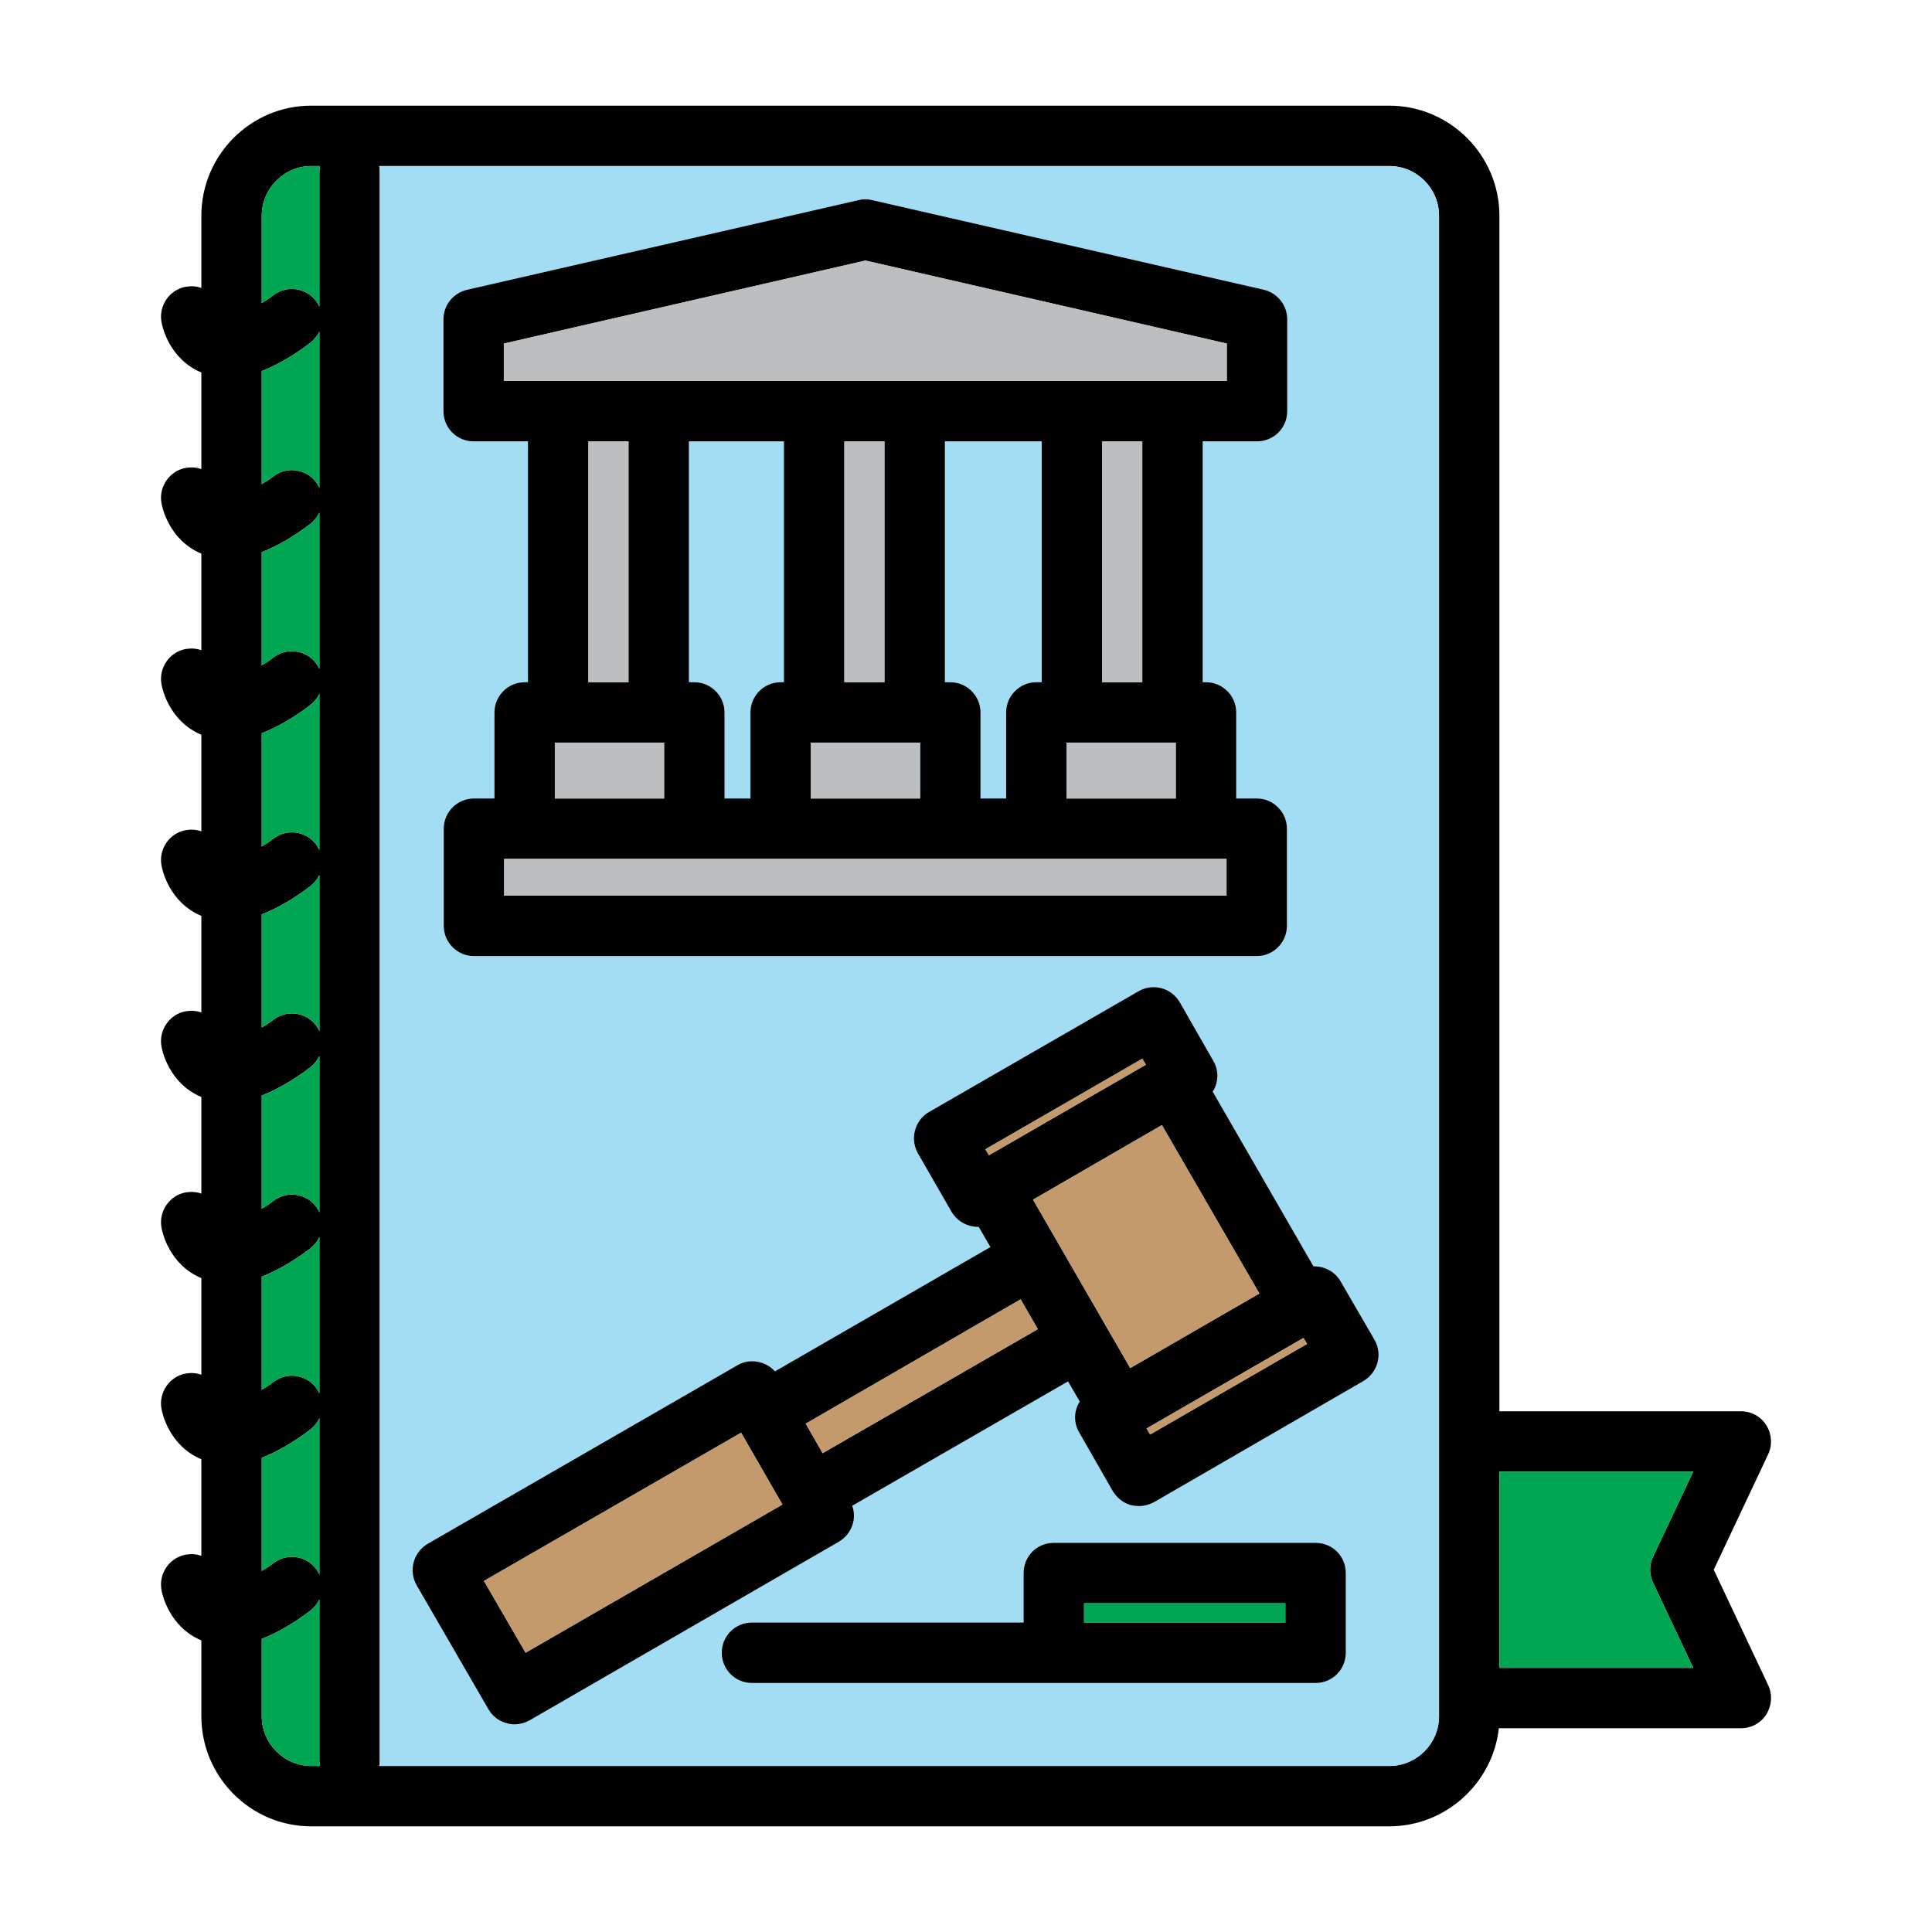 <svg enable-background="new 0 0 64 64" height="64" viewBox="0 0 64 64" width="64" xmlns="http://www.w3.org/2000/svg"><g id="Layer_1"/><g id="Layer_2"/><g id="Layer_3"/><g id="Layer_4"/><g id="Layer_5"/><g id="Layer_6"/><g id="Layer_7"/><g id="Layer_8"/><g id="Layer_9"/><g id="Layer_10"/><g id="Layer_11"/><g id="Layer_12_1_"/><g id="Layer_13"/><g id="Layer_14"/><g id="Layer_15_3_"/><g id="Layer_16"/><g id="Layer_17"/><g id="Layer_18"/><g id="Layer_19"><path d="m56.77 52 1.801-3.82c.149-.31.12-.68-.061-.97-.18-.29-.5-.46-.84-.46h-8v-39.6c0-2.011-1.64-3.65-3.65-3.65h-35.71c-2.01 0-3.64 1.64-3.64 3.65v2.39c-.16-.06-.34-.07-.52-.04-.54.1-.9.63-.8 1.17.02.13.25 1.22 1.32 1.67v3.2c-.16-.06-.34-.07-.52-.04-.54.1-.9.63-.8 1.17.02.13.25 1.22 1.32 1.67v3.2c-.16-.06-.34-.07-.52-.04-.54.1-.9.63-.8 1.17.02.13.25 1.22 1.32 1.67v3.2c-.16-.06-.34-.07-.52-.04-.54.1-.9.63-.8 1.17.02.13.25 1.22 1.32 1.67v3.2c-.16-.06-.34-.07-.52-.04-.54.1-.9.63-.8 1.17.02.13.25 1.22 1.32 1.67v3.2c-.16-.06-.34-.07-.52-.04-.54.1-.9.63-.8 1.17.02.13.25 1.22 1.32 1.67v3.2c-.16-.06-.34-.07-.52-.04-.54.1-.9.63-.8 1.17.02.13.25 1.22 1.32 1.67v3.2c-.16-.06-.34-.07-.52-.04-.54.1-.9.63-.8 1.17.02.13.25 1.22 1.32 1.67v2.51c0 2.011 1.63 3.65 3.64 3.65h35.71c1.87 0 3.431-1.43 3.631-3.25h8.02c.34 0 .66-.17.84-.46.181-.29.21-.66.061-.97zm-48.1-39.71c.49-.19 1.02-.49 1.59-.92.14-.11.25-.24.32-.39v5.18c-.03-.07-.07-.13-.11-.19-.33-.439-.96-.529-1.4-.2-.14.11-.28.2-.4.271zm0 6c.49-.19 1.02-.49 1.59-.92.14-.11.25-.24.32-.39v5.18c-.03-.07-.07-.13-.11-.19-.33-.439-.96-.529-1.4-.2-.14.11-.28.2-.4.271zm0 6c.49-.19 1.02-.49 1.59-.92.14-.11.25-.24.32-.39v5.18c-.03-.07-.07-.13-.11-.19-.33-.439-.96-.529-1.4-.2-.14.11-.28.2-.4.271zm0 6c.49-.19 1.02-.49 1.59-.92.14-.11.25-.24.32-.39v5.18c-.03-.07-.07-.13-.11-.19-.33-.439-.96-.529-1.4-.2-.14.11-.28.2-.4.271zm0 6c.49-.19 1.02-.49 1.59-.92.14-.11.25-.24.32-.39v5.18c-.03-.07-.07-.13-.11-.19-.33-.439-.96-.529-1.4-.2-.14.11-.28.2-.4.271zm0 6c.49-.19 1.02-.49 1.59-.92.14-.11.25-.24.32-.39v5.18c-.03-.07-.07-.13-.11-.19-.33-.439-.96-.529-1.4-.2-.14.11-.28.2-.4.271zm0 6c.49-.19 1.02-.49 1.59-.92.14-.11.25-.24.32-.39v5.18c-.03-.07-.07-.13-.11-.19-.33-.439-.96-.529-1.4-.2-.14.11-.28.2-.4.271zm1.64 10.21c-.9 0-1.64-.74-1.64-1.65v-2.56c.49-.19 1.02-.49 1.59-.92.14-.11.25-.24.32-.39v5.35c0 .06.01.12.02.17zm.27-52.83v4.49c-.03-.07-.07-.13-.11-.19-.33-.439-.96-.529-1.4-.2-.14.11-.28.2-.4.271v-2.891c0-.91.74-1.65 1.64-1.65h.29c-.01.05-.02.11-.02.17zm37.09 51.18c0 .91-.74 1.65-1.65 1.65h-33.46c.02-.05.02-.11.02-.17v-52.66c0-.06 0-.12-.02-.17h33.46c.91 0 1.65.74 1.65 1.65zm7.09-4.42 1.33 2.82h-6.42v-6.5h6.42l-1.33 2.82c-.13.27-.13.59 0 .86z" fill="#010101"/><path d="m47.67 7.15v49.7c0 .91-.74 1.65-1.65 1.65h-33.46c.02-.05.02-.11.02-.17v-52.66c0-.06 0-.12-.02-.17h33.46c.91 0 1.65.74 1.65 1.65z" fill="#a2ddf4"/><g fill="#00a651"><path d="m10.58 16.98v5.18c-.03-.07-.07-.13-.11-.19-.33-.439-.96-.529-1.4-.2-.14.11-.28.2-.4.271v-3.75c.49-.19 1.02-.49 1.59-.92.14-.111.25-.241.32-.391z"/><path d="m10.58 10.98v5.18c-.03-.07-.07-.13-.11-.19-.33-.439-.96-.529-1.4-.2-.14.11-.28.2-.4.271v-3.75c.49-.19 1.02-.49 1.59-.92.14-.111.25-.241.32-.391z"/><path d="m10.6 5.5c-.01.05-.02.11-.02.17v4.49c-.03-.07-.07-.13-.11-.19-.33-.439-.96-.529-1.4-.2-.14.11-.28.2-.4.271v-2.891c0-.91.74-1.65 1.64-1.65z"/><path d="m10.58 28.98v5.18c-.03-.07-.07-.13-.11-.19-.33-.439-.96-.529-1.4-.2-.14.11-.28.2-.4.271v-3.75c.49-.19 1.02-.49 1.59-.92.14-.111.25-.241.32-.391z"/><path d="m10.58 22.98v5.18c-.03-.07-.07-.13-.11-.19-.33-.439-.96-.529-1.4-.2-.14.11-.28.2-.4.271v-3.75c.49-.19 1.02-.49 1.59-.92.14-.111.25-.241.32-.391z"/><path d="m10.58 34.98v5.18c-.03-.07-.07-.13-.11-.19-.33-.439-.96-.529-1.4-.2-.14.11-.28.2-.4.271v-3.75c.49-.19 1.02-.49 1.59-.92.14-.111.25-.241.32-.391z"/><path d="m10.6 58.5h-.29c-.9 0-1.64-.74-1.64-1.65v-2.56c.49-.19 1.02-.49 1.59-.92.14-.11.25-.24.32-.39v5.35c0 .06.01.12.02.17z"/><path d="m10.58 46.98v5.18c-.03-.07-.07-.13-.11-.19-.33-.439-.96-.529-1.4-.2-.14.11-.28.2-.4.271v-3.75c.49-.19 1.02-.49 1.59-.92.14-.111.25-.241.32-.391z"/><path d="m10.58 40.98v5.18c-.03-.07-.07-.13-.11-.19-.33-.439-.96-.529-1.4-.2-.14.11-.28.2-.4.271v-3.75c.49-.19 1.02-.49 1.59-.92.14-.111.25-.241.32-.391z"/><path d="m54.76 52.43 1.33 2.82h-6.42v-6.5h6.42l-1.33 2.82c-.13.27-.13.59 0 .86z"/></g><path d="m43.58 51.11h-8.67c-.561 0-1 .439-1 1v1.64h-9c-.56 0-1 .45-1 1s.44 1 1 1h18.67c.56 0 1-.45 1-1v-2.64c0-.56-.44-1-1-1zm-1 2.64h-6.67v-.64h6.67z"/><path d="m35.91 53.11h6.67v.64h-6.67z" fill="#00a651"/><path d="m45.53 44.38-1.12-1.93c-.19-.33-.54-.51-.9-.5l-3.34-5.79c.061-.08.09-.17.12-.26.07-.261.04-.53-.1-.761l-1.11-1.939c-.28-.48-.89-.641-1.37-.36l-6.94 4c-.23.13-.39.351-.46.61-.07.25-.03.53.1.76l1.11 1.93c.19.32.53.5.87.5h.03l.39.67-7.14 4.12c-.13-.149-.3-.25-.49-.3-.26-.07-.53-.04-.76.101l-10.25 5.909c-.48.28-.64.891-.37 1.37l2.38 4.11c.13.229.35.399.6.46.09.03.18.04.26.04.18 0 .35-.05.5-.13l10.25-5.92c.42-.25.6-.75.44-1.19l7.15-4.12.39.67c-.199.301-.21.7-.02 1.021l1.11 1.939c.14.23.35.4.609.471.09.02.17.029.261.029.17 0 .35-.05.5-.13l6.93-4.01c.48-.28.65-.89.37-1.37zm-12.77-6.11-.12-.199 5.2-3 .12.199zm-15.35 16.48-1.38-2.38 8.52-4.91 1.37 2.38zm9.84-6.61-.56-.979 7.12-4.12.57.99zm10.19-2.82-3.221-5.58 4.271-2.471 3.229 5.58zm.66 2.2-.12-.2 5.199-3 .12.199z" fill="#010101"/><path d="m37.96 35.27-5.2 3-.12-.2 5.2-3z" fill="#c49a6c"/><path d="m43.3 44.52-5.2 3-.12-.2 5.2-3z" fill="#c49a6c"/><path d="m41.72 42.85-4.28 2.47-3.22-5.58 4.27-2.47z" fill="#c49a6c"/><path d="m34.38 44.03-7.13 4.11-.56-.98 7.12-4.12z" fill="#c49a6c"/><path d="m25.92 49.84-8.51 4.91-1.38-2.38 8.52-4.91z" fill="#c49a6c"/><path d="m41.64 14.62c.551 0 1-.44 1-1v-3.04c0-.47-.319-.87-.77-.98l-12.98-2.97c-.15-.04-.3-.04-.45 0l-12.97 2.97c-.46.11-.78.511-.78.98v3.04c0 .56.45 1 1 1h1.8v7.98h-.11c-.55 0-1 .45-1 1v2.851h-.68c-.55 0-1 .45-1 1v3.22c0 .55.45 1 1 1h25.93c.55 0 1-.45 1-1v-3.22c0-.55-.45-1-1-1h-.68v-2.851c0-.55-.45-1-1-1h-.11v-7.98zm-1.01 13.83v1.22h-23.93v-1.22zm-18.63-3.85v1.851h-3.62v-1.851zm-2.51-2v-7.98h1.33v7.98zm3.51 0h-.18v-7.98h3.15v7.98h-.11c-.55 0-1 .45-1 1v2.851h-.86v-2.851c0-.55-.45-1-1-1zm7.48 2v1.851h-3.62v-1.851zm-2.51-2v-7.98h1.33v7.98zm3.51 0h-.18v-7.98h3.21v7.98h-.18c-.55 0-1 .45-1 1v2.851h-.85v-2.851c0-.55-.45-1-1-1zm7.47 2v1.851h-3.62v-1.851zm-2.44-2v-7.98h1.33v7.98zm-19.82-9.98v-1.24l11.98-2.75 11.97 2.75v1.24z" fill="#010101"/><path d="m35.33 24.6h3.62v1.851h-3.62z" fill="#bcbec0"/><path d="m36.51 14.62h1.33v7.979h-1.33z" fill="#bcbec0"/><path d="m27.97 14.62h1.33v7.979h-1.33z" fill="#bcbec0"/><path d="m26.86 24.6h3.62v1.851h-3.62z" fill="#bcbec0"/><path d="m16.7 28.45h23.93v1.22h-23.93z" fill="#bcbec0"/><path d="m18.38 24.6h3.62v1.851h-3.62z" fill="#bcbec0"/><path d="m19.49 14.62h1.33v7.979h-1.33z" fill="#bcbec0"/><path d="m40.64 11.38v1.24h-23.95v-1.24l11.98-2.75z" fill="#bcbec0"/></g><g id="Layer_20"/><g id="Layer_21"/><g id="Layer_22"/><g id="Layer_23"/><g id="Layer_24"/><g id="Layer_25"/><g id="Layer_26"/><g id="Layer_27"/><g id="Layer_28"/><g id="Layer_29"/></svg>
